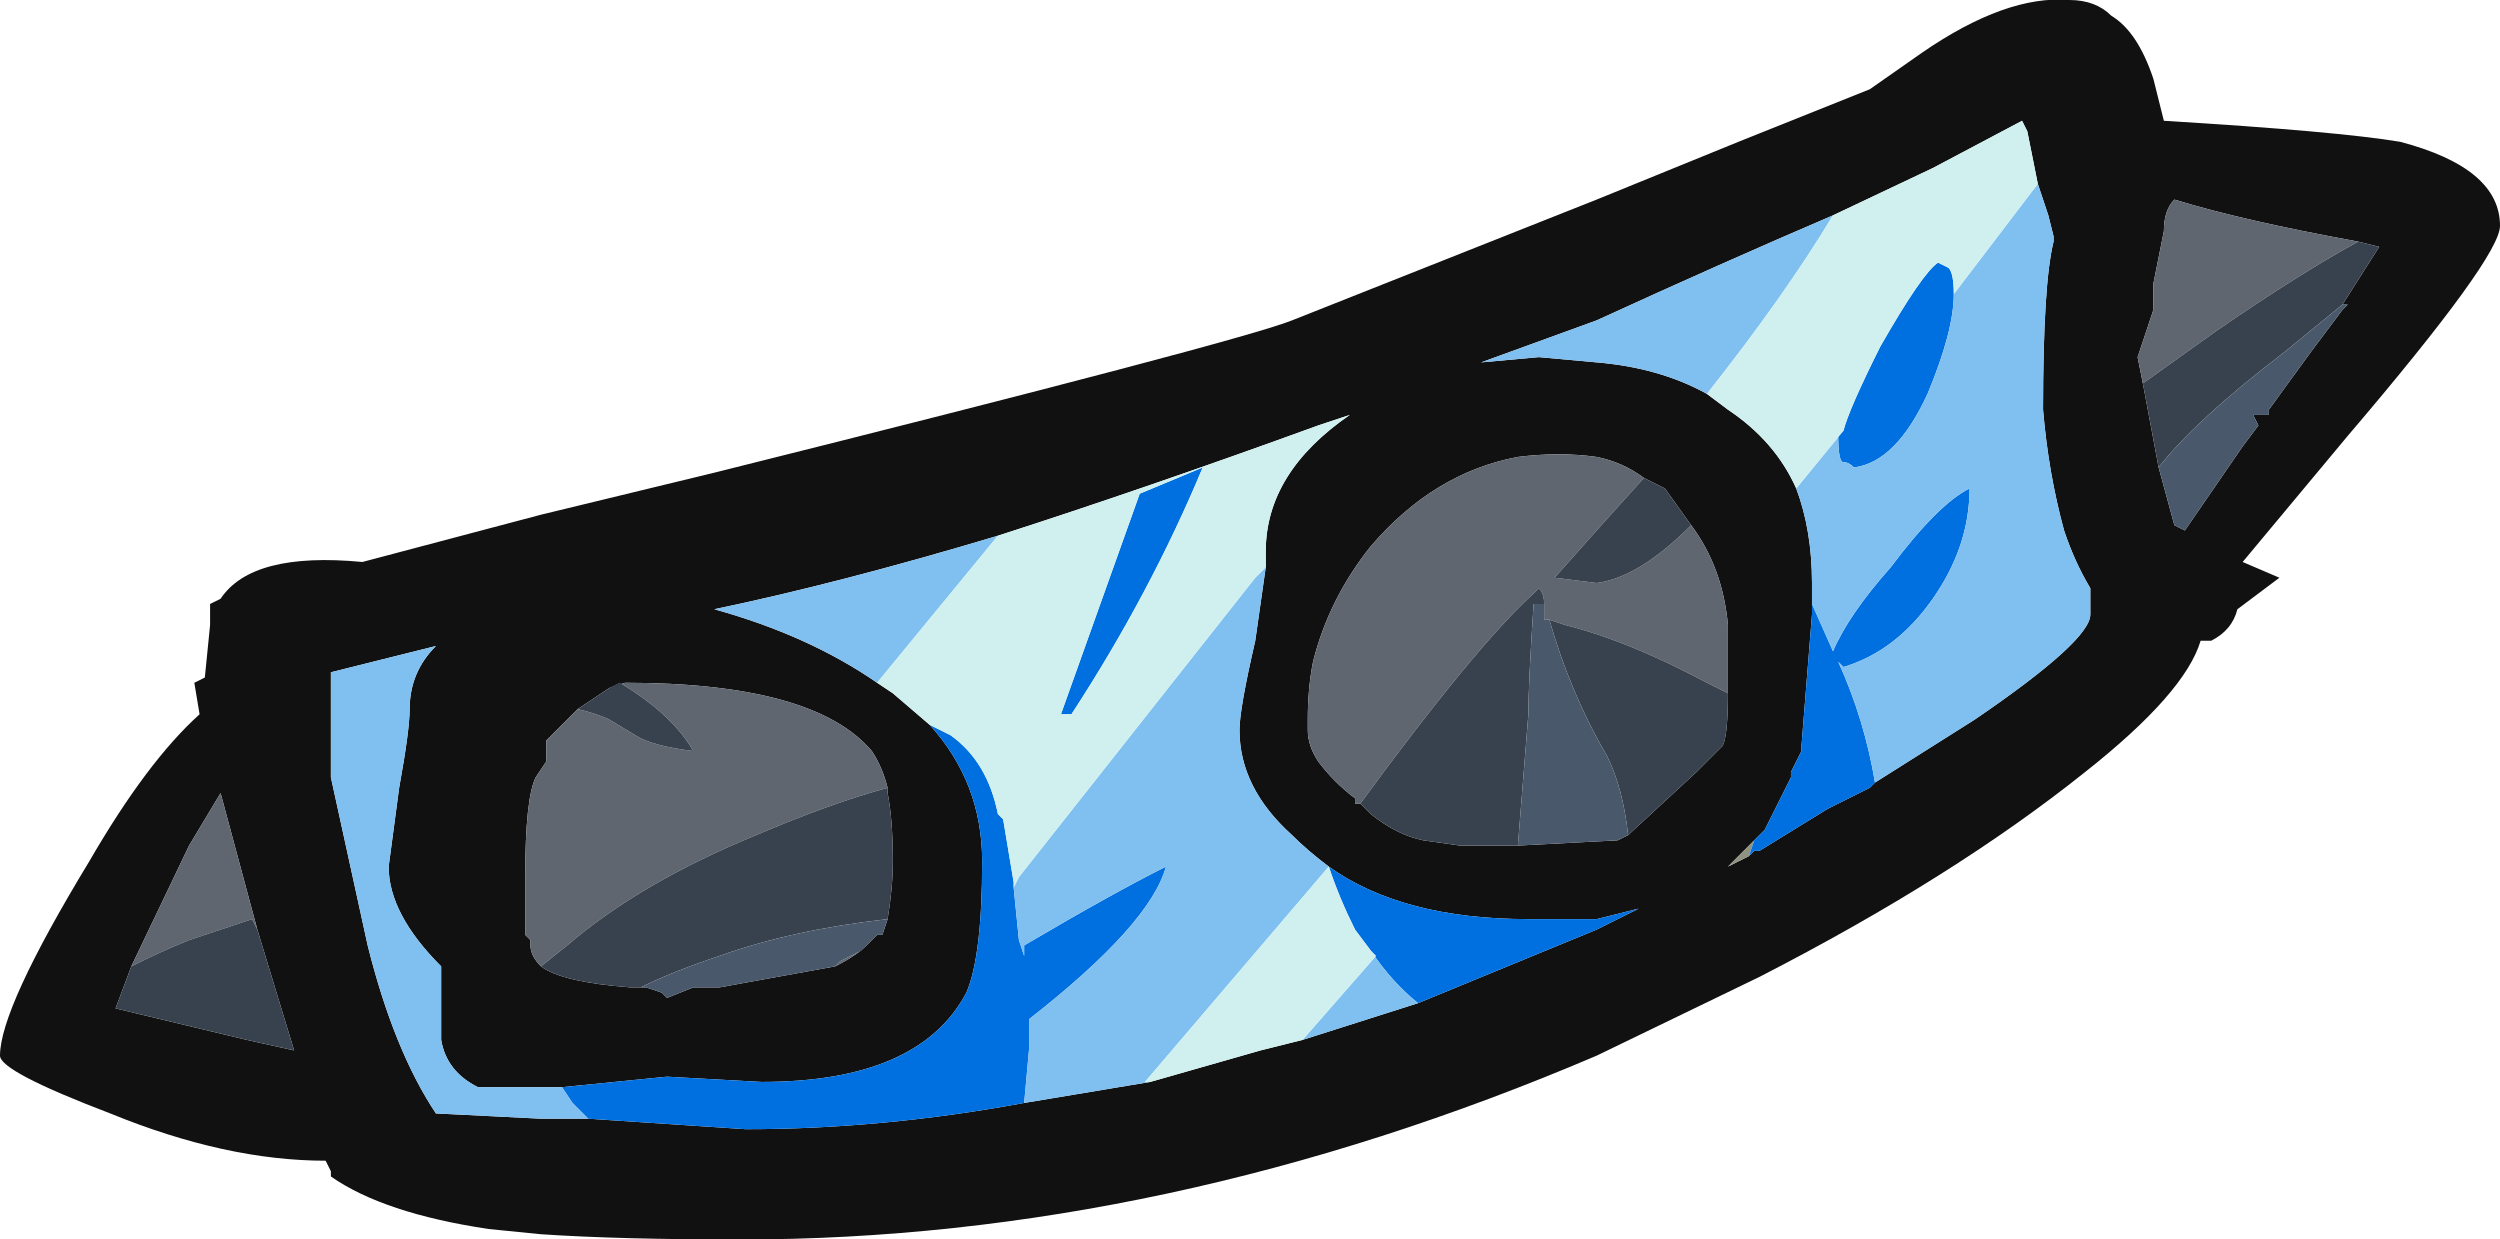 <?xml version="1.0" encoding="UTF-8" standalone="no"?>
<svg xmlns:ffdec="https://www.free-decompiler.com/flash" xmlns:xlink="http://www.w3.org/1999/xlink" ffdec:objectType="frame" height="82.6px" width="166.6px" xmlns="http://www.w3.org/2000/svg">
  <g transform="matrix(1.0, 0.0, 0.0, 1.0, 75.25, 43.75)">
    <use ffdec:characterId="1019" height="11.8" transform="matrix(7.0, 0.0, 0.0, 7.0, -75.25, -43.75)" width="23.8" xlink:href="#shape0"/>
  </g>
  <defs>
    <g id="shape0" transform="matrix(1.0, 0.0, 0.0, 1.0, 10.75, 6.25)">
      <path d="M5.8 -4.9 L7.05 -5.4 7.55 -5.75 Q8.35 -6.3 8.95 -6.25 9.2 -6.25 9.35 -6.1 L9.35 -6.1 Q9.6 -5.95 9.75 -5.5 L9.85 -5.1 Q11.5 -5.0 12.1 -4.9 13.05 -4.65 13.05 -4.1 13.05 -3.8 11.6 -2.1 L10.6 -0.9 10.95 -0.75 10.55 -0.45 Q10.5 -0.25 10.3 -0.15 L10.2 -0.15 Q10.05 0.35 9.1 1.1 7.85 2.1 6.0 3.05 L4.45 3.8 Q0.35 5.55 -3.7 5.55 -4.85 5.55 -5.6 5.5 L-6.1 5.45 Q-7.1 5.3 -7.6 4.95 L-7.6 4.9 -7.65 4.8 Q-8.6 4.8 -9.7 4.35 -10.75 3.95 -10.75 3.8 -10.75 3.35 -9.9 1.95 -9.35 1.0 -8.85 0.55 L-8.9 0.25 -8.8 0.2 -8.75 -0.3 Q-8.75 -0.35 -8.75 -0.5 L-8.65 -0.55 Q-8.35 -1.0 -7.3 -0.9 L-5.6 -1.35 -3.95 -1.75 Q1.05 -3.0 1.55 -3.2 L4.45 -4.35 5.8 -4.9 M1.3 -0.85 L1.3 -1.0 Q1.3 -1.75 2.1 -2.3 L1.8 -2.2 Q0.15 -1.6 -1.25 -1.15 -2.75 -0.7 -3.95 -0.45 -3.05 -0.2 -2.4 0.25 L-2.25 0.35 -1.9 0.65 Q-1.4 1.2 -1.4 1.95 -1.4 2.85 -1.55 3.2 -2.0 4.05 -3.5 4.05 L-4.4 4.0 -5.4 4.1 -6.2 4.1 Q-6.5 3.95 -6.55 3.65 L-6.55 2.95 Q-7.05 2.45 -7.05 2.0 L-6.95 1.25 Q-6.85 0.7 -6.85 0.5 -6.85 0.15 -6.6 -0.1 L-7.6 0.15 -7.6 1.15 -7.25 2.75 Q-7.0 3.75 -6.6 4.35 L-5.6 4.4 -5.15 4.4 -3.65 4.5 Q-2.35 4.5 -1.0 4.25 L0.2 4.05 1.25 3.75 1.65 3.65 2.75 3.3 4.45 2.6 4.85 2.4 4.45 2.5 3.8 2.5 Q2.6 2.5 1.9 2.0 1.7 1.85 1.55 1.7 1.05 1.25 1.05 0.7 1.05 0.5 1.2 -0.15 L1.3 -0.85 M5.5 -2.5 L5.7 -2.35 Q6.15 -2.05 6.35 -1.6 6.5 -1.2 6.5 -0.7 L6.5 -0.5 6.5 -0.4 6.4 0.85 6.4 0.9 6.3 1.1 6.3 1.15 6.05 1.65 5.95 1.75 5.7 2.0 5.9 1.9 5.95 1.85 6.0 1.85 6.65 1.45 7.05 1.25 7.1 1.2 8.05 0.6 Q9.15 -0.15 9.15 -0.4 L9.15 -0.65 Q9.0 -0.9 8.9 -1.2 8.75 -1.75 8.7 -2.35 8.7 -3.55 8.8 -3.95 L8.8 -4.0 8.75 -4.2 8.65 -4.5 8.55 -5.0 8.5 -5.1 7.65 -4.65 6.7 -4.2 Q5.65 -3.75 4.45 -3.2 L3.35 -2.8 3.9 -2.85 4.45 -2.8 Q5.05 -2.75 5.5 -2.5 M2.2 1.4 L2.3 1.5 Q2.55 1.7 2.8 1.75 L3.15 1.8 3.7 1.8 4.65 1.75 4.75 1.7 5.4 1.1 5.65 0.85 Q5.7 0.75 5.7 0.35 L5.7 -0.3 Q5.65 -0.85 5.35 -1.25 L5.1 -1.6 4.9 -1.7 Q4.7 -1.85 4.45 -1.9 4.1 -1.95 3.7 -1.9 2.9 -1.75 2.3 -1.05 1.9 -0.55 1.75 0.05 1.7 0.3 1.7 0.6 L1.7 0.7 Q1.7 0.85 1.8 1.0 1.95 1.2 2.15 1.35 L2.15 1.4 2.2 1.4 M11.7 -3.95 Q10.6 -4.15 9.95 -4.35 9.85 -4.25 9.85 -4.05 L9.75 -3.55 9.75 -3.3 9.6 -2.85 9.65 -2.6 9.8 -1.8 9.95 -1.25 10.05 -1.2 10.6 -2.0 10.75 -2.2 10.7 -2.3 10.85 -2.3 10.85 -2.35 11.25 -2.9 11.55 -3.3 11.6 -3.35 11.55 -3.35 11.9 -3.9 11.7 -3.95 M-2.3 2.5 Q-2.25 2.2 -2.25 1.95 -2.25 1.55 -2.3 1.3 L-2.3 1.25 Q-2.35 1.05 -2.45 0.9 -3.0 0.25 -4.8 0.25 L-4.95 0.3 -5.25 0.5 -5.55 0.8 -5.55 1.0 -5.65 1.15 Q-5.75 1.35 -5.75 2.1 L-5.75 2.65 -5.7 2.7 -5.7 2.75 Q-5.7 2.85 -5.6 2.95 -5.4 3.1 -4.75 3.15 L-4.65 3.15 -4.6 3.15 -4.45 3.2 -4.4 3.25 -4.15 3.15 -3.9 3.15 -2.8 2.95 Q-2.6 2.85 -2.5 2.75 L-2.4 2.65 -2.35 2.65 -2.3 2.5 M-8.3 2.6 L-8.65 1.3 -8.95 1.8 -9.5 2.95 -9.65 3.35 -8.4 3.65 -7.95 3.75 -8.3 2.6" fill="#111111" fill-rule="evenodd" stroke="none"/>
      <path d="M5.9 1.9 L5.7 2.0 5.95 1.75 5.9 1.9" fill="#919382" fill-rule="evenodd" stroke="none"/>
      <path d="M3.95 -0.5 Q3.95 -0.6 3.9 -0.65 L3.85 -0.6 Q3.3 -0.1 2.2 1.4 L2.15 1.4 2.15 1.35 Q1.95 1.2 1.8 1.0 1.7 0.85 1.7 0.7 L1.7 0.6 Q1.7 0.3 1.75 0.05 1.9 -0.55 2.3 -1.05 2.9 -1.75 3.7 -1.9 4.1 -1.95 4.45 -1.9 4.7 -1.85 4.9 -1.7 L4.45 -1.2 4.05 -0.75 4.45 -0.7 Q4.85 -0.75 5.35 -1.25 5.65 -0.85 5.7 -0.3 L5.7 0.35 5.5 0.25 Q4.75 -0.15 4.15 -0.3 L4.0 -0.35 3.95 -0.35 3.95 -0.5 M9.65 -2.6 L9.6 -2.85 9.75 -3.3 9.75 -3.55 9.85 -4.05 Q9.85 -4.25 9.95 -4.35 10.6 -4.15 11.7 -3.95 11.15 -3.65 10.35 -3.1 L9.65 -2.6 M-2.3 1.25 Q-2.85 1.4 -3.55 1.7 -4.65 2.15 -5.35 2.75 L-5.6 2.95 Q-5.7 2.85 -5.7 2.75 L-5.7 2.7 -5.75 2.65 -5.75 2.1 Q-5.75 1.35 -5.65 1.15 L-5.55 1.0 -5.55 0.8 -5.25 0.5 Q-5.05 0.55 -4.95 0.6 L-4.7 0.75 Q-4.55 0.85 -4.15 0.9 -4.35 0.55 -4.85 0.25 L-4.95 0.3 -4.8 0.25 Q-3.0 0.25 -2.45 0.9 -2.35 1.05 -2.3 1.25 M-2.5 2.75 Q-2.6 2.85 -2.8 2.95 L-2.75 2.9 -2.55 2.8 -2.5 2.75 M-9.5 2.95 L-8.95 1.8 -8.65 1.3 -8.3 2.6 -8.35 2.5 -8.95 2.7 Q-9.2 2.8 -9.5 2.95" fill="#5f6670" fill-rule="evenodd" stroke="none"/>
      <path d="M3.95 -0.5 L3.85 -0.5 Q3.8 0.25 3.8 0.55 L3.7 1.8 3.15 1.8 2.8 1.75 Q2.55 1.7 2.3 1.5 L2.2 1.4 Q3.3 -0.1 3.85 -0.6 L3.9 -0.65 Q3.95 -0.6 3.95 -0.5 M4.75 1.7 Q4.7 1.25 4.55 0.95 4.2 0.35 4.0 -0.35 L4.15 -0.3 Q4.75 -0.15 5.5 0.25 L5.7 0.35 Q5.7 0.75 5.65 0.85 L5.4 1.1 4.75 1.7 M5.35 -1.25 Q4.85 -0.75 4.45 -0.7 L4.05 -0.75 4.45 -1.2 4.9 -1.7 5.1 -1.6 5.35 -1.25 M11.7 -3.95 L11.9 -3.9 11.55 -3.35 11.0 -2.9 Q10.15 -2.25 9.8 -1.8 L9.65 -2.6 10.35 -3.1 Q11.15 -3.65 11.7 -3.95 M-2.3 1.25 L-2.3 1.3 Q-2.25 1.55 -2.25 1.95 -2.25 2.2 -2.3 2.5 -3.2 2.6 -3.9 2.85 -4.35 3.0 -4.65 3.15 L-4.75 3.15 Q-5.4 3.1 -5.6 2.95 L-5.35 2.75 Q-4.65 2.15 -3.55 1.7 -2.85 1.4 -2.3 1.25 M-4.95 0.3 L-4.85 0.25 Q-4.35 0.55 -4.15 0.9 -4.55 0.85 -4.7 0.75 L-4.95 0.6 Q-5.05 0.55 -5.25 0.5 L-4.95 0.3 M-9.5 2.95 Q-9.2 2.8 -8.95 2.7 L-8.35 2.5 -8.3 2.6 -7.95 3.75 -8.4 3.65 -9.65 3.35 -9.5 2.95" fill="#38424e" fill-rule="evenodd" stroke="none"/>
      <path d="M3.7 1.8 L3.8 0.55 Q3.8 0.25 3.85 -0.5 L3.95 -0.5 3.95 -0.35 4.0 -0.35 Q4.2 0.35 4.55 0.95 4.7 1.25 4.75 1.7 L4.65 1.75 3.7 1.8 M11.55 -3.35 L11.6 -3.35 11.55 -3.3 11.25 -2.9 10.85 -2.35 10.85 -2.3 10.7 -2.3 10.75 -2.2 10.6 -2.0 10.05 -1.2 9.95 -1.25 9.8 -1.8 Q10.15 -2.25 11.0 -2.9 L11.55 -3.35 M-4.65 3.15 Q-4.35 3.0 -3.9 2.85 -3.2 2.6 -2.3 2.5 L-2.35 2.65 -2.4 2.65 -2.5 2.75 -2.55 2.8 -2.75 2.9 -2.8 2.95 -3.9 3.15 -4.15 3.15 -4.4 3.25 -4.45 3.2 -4.6 3.15 -4.65 3.15" fill="#49596b" fill-rule="evenodd" stroke="none"/>
      <path d="M-1.9 0.65 Q-1.8 0.7 -1.7 0.75 -1.35 1.0 -1.25 1.5 L-1.2 1.55 -1.1 2.15 -1.1 2.2 -1.05 2.7 -1.0 2.85 -1.0 2.75 Q-0.15 2.25 0.35 2.0 0.2 2.55 -0.95 3.45 L-0.95 3.7 -1.0 4.25 Q-2.35 4.5 -3.65 4.5 L-5.15 4.4 -5.3 4.25 -5.4 4.1 -4.4 4.0 -3.5 4.05 Q-2.0 4.05 -1.55 3.2 -1.4 2.85 -1.4 1.95 -1.4 1.2 -1.9 0.65 M1.9 2.0 Q2.6 2.5 3.8 2.5 L4.45 2.5 4.85 2.4 4.45 2.6 2.75 3.3 Q2.5 3.1 2.3 2.8 L2.15 2.6 Q2.0 2.3 1.9 2.0 M0.1 -1.55 L0.7 -1.8 Q0.2 -0.6 -0.55 0.55 L-0.65 0.55 0.1 -1.55 M6.8 -2.15 Q6.85 -2.35 7.15 -2.95 7.55 -3.65 7.7 -3.75 L7.8 -3.7 Q7.85 -3.65 7.85 -3.45 7.85 -3.1 7.6 -2.5 7.3 -1.85 6.9 -1.8 6.85 -1.85 6.8 -1.85 6.75 -1.85 6.75 -2.1 L6.8 -2.15 M6.5 -0.5 L6.7 -0.05 Q6.85 -0.4 7.25 -0.85 7.7 -1.45 8.0 -1.6 8.0 -1.05 7.65 -0.55 7.3 -0.05 6.8 0.1 L6.75 0.05 Q7.0 0.6 7.1 1.2 L7.05 1.25 6.65 1.45 6.0 1.85 5.95 1.85 5.9 1.9 5.95 1.75 6.05 1.65 6.3 1.15 6.3 1.1 6.4 0.9 6.4 0.85 6.5 -0.4 6.5 -0.5" fill="#0070e0" fill-rule="evenodd" stroke="none"/>
      <path d="M-1.25 -1.15 L-2.4 0.25 Q-3.05 -0.2 -3.95 -0.45 -2.75 -0.7 -1.25 -1.15 M-1.1 2.2 L-1.05 2.1 1.2 -0.75 1.3 -0.85 1.2 -0.15 Q1.05 0.5 1.05 0.7 1.05 1.25 1.55 1.7 1.7 1.85 1.9 2.0 L0.15 4.05 0.2 4.05 -1.0 4.25 -0.95 3.7 -0.95 3.45 Q0.2 2.55 0.35 2.0 -0.15 2.25 -1.0 2.75 L-1.0 2.85 -1.05 2.7 -1.1 2.2 M2.75 3.3 L1.65 3.65 2.35 2.85 2.3 2.8 Q2.5 3.1 2.75 3.3 M-5.15 4.4 L-5.6 4.4 -6.6 4.35 Q-7.0 3.75 -7.25 2.75 L-7.6 1.15 -7.6 0.15 -6.6 -0.1 Q-6.85 0.15 -6.85 0.5 -6.85 0.7 -6.95 1.25 L-7.05 2.0 Q-7.05 2.45 -6.55 2.95 L-6.55 3.65 Q-6.5 3.95 -6.2 4.1 L-5.4 4.1 -5.3 4.25 -5.15 4.4 M6.35 -1.6 L6.8 -2.15 6.75 -2.1 Q6.75 -1.85 6.8 -1.85 6.85 -1.85 6.9 -1.8 7.3 -1.85 7.6 -2.5 7.85 -3.1 7.85 -3.45 L8.65 -4.5 8.75 -4.2 8.8 -4.0 8.8 -3.95 Q8.7 -3.55 8.7 -2.35 8.75 -1.75 8.9 -1.2 9.0 -0.9 9.15 -0.65 L9.15 -0.4 Q9.15 -0.15 8.05 0.6 L7.1 1.2 Q7.0 0.6 6.75 0.05 L6.8 0.1 Q7.3 -0.05 7.65 -0.55 8.0 -1.05 8.0 -1.6 7.7 -1.45 7.25 -0.85 6.85 -0.4 6.7 -0.05 L6.5 -0.5 6.5 -0.7 Q6.5 -1.2 6.35 -1.6 M6.7 -4.2 Q6.25 -3.45 5.5 -2.5 5.05 -2.75 4.45 -2.8 L3.9 -2.85 3.35 -2.8 4.45 -3.2 Q5.65 -3.75 6.7 -4.2" fill="#80c0f0" fill-rule="evenodd" stroke="none"/>
      <path d="M-1.25 -1.15 Q0.15 -1.6 1.8 -2.2 L2.1 -2.3 Q1.3 -1.75 1.3 -1.0 L1.3 -0.85 1.2 -0.75 -1.05 2.1 -1.1 2.2 -1.1 2.15 -1.2 1.55 -1.25 1.5 Q-1.35 1.0 -1.7 0.75 -1.8 0.7 -1.9 0.65 L-2.25 0.35 -2.4 0.25 -1.25 -1.15 M1.65 3.65 L1.25 3.75 0.2 4.05 0.15 4.05 1.9 2.0 Q2.0 2.3 2.15 2.6 L2.3 2.8 2.35 2.85 1.65 3.65 M0.1 -1.55 L-0.65 0.55 -0.55 0.55 Q0.2 -0.6 0.7 -1.8 L0.1 -1.55 M6.35 -1.6 Q6.15 -2.05 5.7 -2.35 L5.5 -2.5 Q6.25 -3.45 6.7 -4.2 L7.65 -4.65 8.5 -5.1 8.55 -5.0 8.65 -4.5 7.85 -3.45 Q7.85 -3.65 7.8 -3.7 L7.7 -3.75 Q7.55 -3.65 7.15 -2.95 6.85 -2.35 6.8 -2.15 L6.35 -1.6" fill="#d0f0f0" fill-rule="evenodd" stroke="none"/>
    </g>
  </defs>
</svg>
